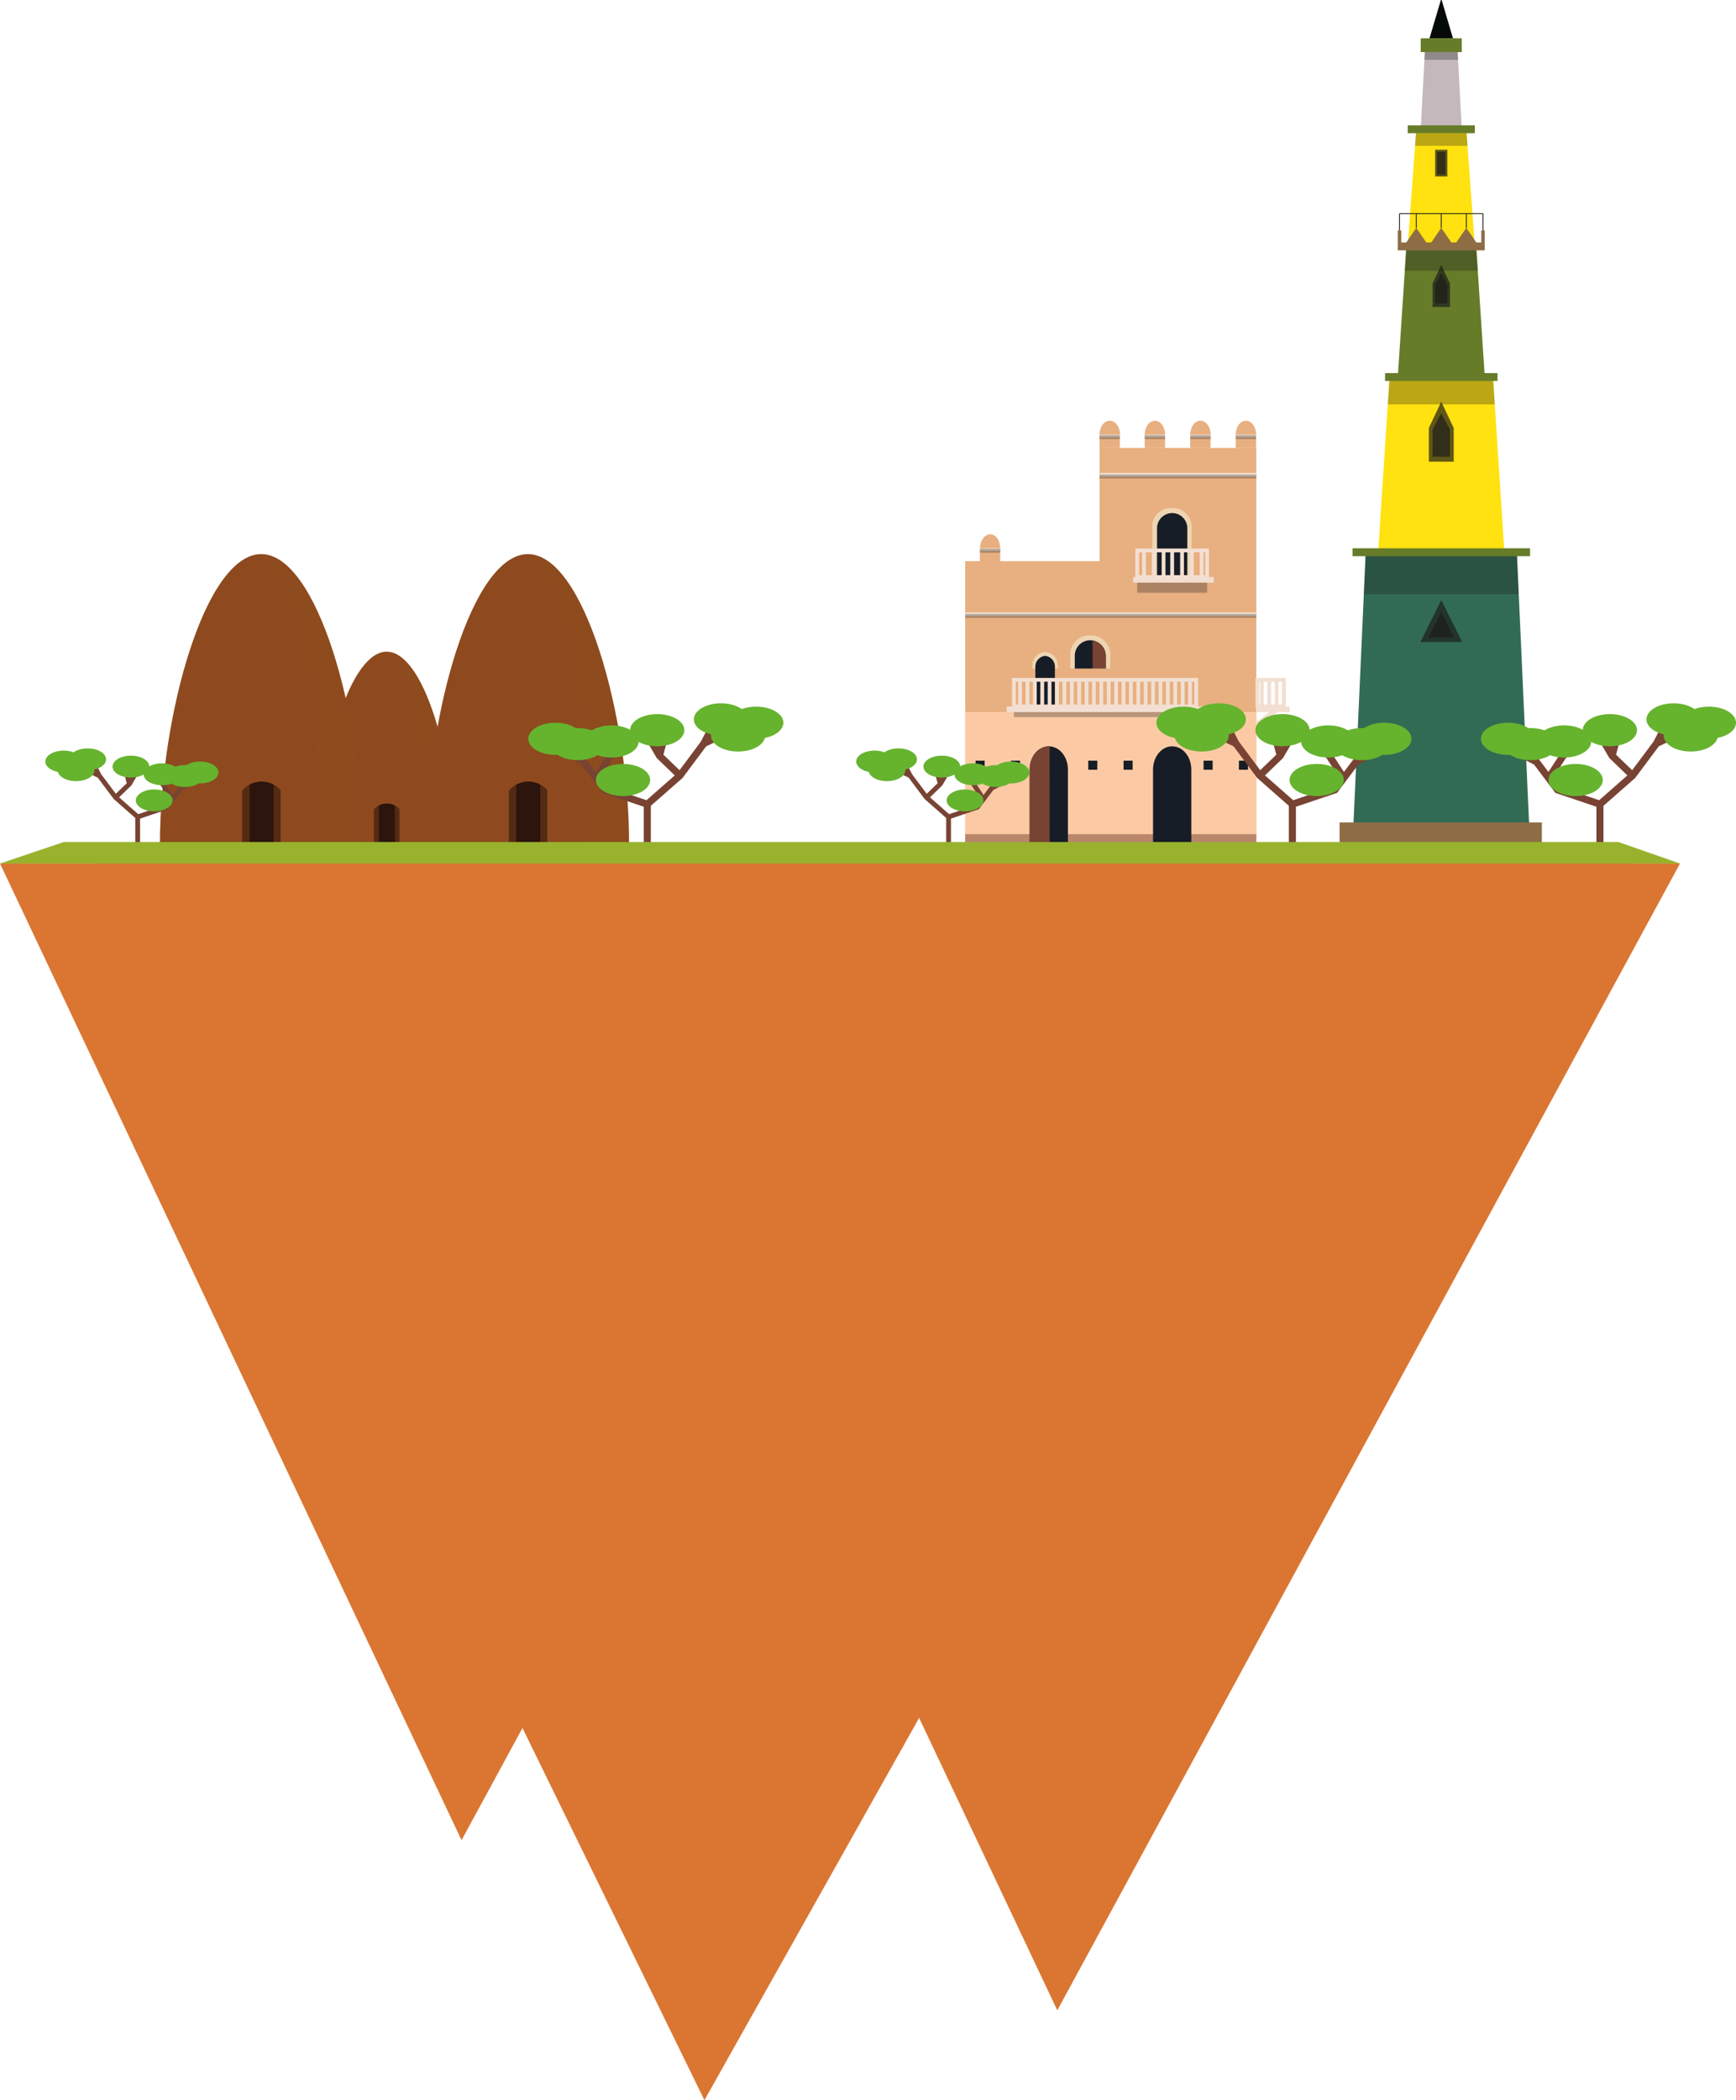 <svg xmlns="http://www.w3.org/2000/svg" viewBox="0 0 260.39 314.89"><title>ile-eth-1</title><g data-name="Calque 2"><g data-name="Calque 6" style="isolation:isolate"><path d="M47.94 126.52c0-12.77 4.51-28.81 10.07-28.81s10.07 16 10.07 28.81" fill="#8e4b1e"/><path d="M57.69 97.73c-5.92.88-9.76 17.67-9.76 28.79h15.95c0-11.12-1.63-25.46-6.19-28.79z" fill="#8e4b1e" opacity=".57" style="mix-blend-mode:screen"/><path fill="#542b12" d="M56.08 119.43h3.84v7.09h-3.84z"/><path fill="#2b150d" d="M56.83 120.18h2.39v6.35h-2.39z"/><path d="M55.49 120.67a2.54 2.54 0 1 1 5.07 0v2.17a2.54 2.54 0 0 0-5.07 0z" fill="#8e4b1e"/><path d="M55.49 120.67a2.54 2.54 0 1 1 5.07 0v2.17a2.54 2.54 0 0 0-5.07 0z" fill="#8e4b1e" opacity=".57" style="mix-blend-mode:screen"/><path fill="#da7632" style="mix-blend-mode:multiply" d="M14.9 129.32l90.76 185.57 104.27-185.57H14.9z"/><path fill="#da7632" style="mix-blend-mode:multiply" d="M128.43 129.32l54 107.1 62.04-107.1H128.43z"/><path fill="#da7632" style="mix-blend-mode:multiply" d="M0 129.47l69.23 146.44 79.55-146.44H0z"/><path fill="#da7632" style="mix-blend-mode:multiply" d="M77.3 129.47l81.29 171.95 93.4-171.95H77.3z"/><path fill="#da7632" style="mix-blend-mode:multiply" d="M37.36 129.32l28.69 65.46 20.43-32.73 32.15 69.68 55.22-102.41H37.36z"/><path d="M24 126.51c0-19.25 6.79-43.43 15.18-43.43s15.18 24.17 15.18 43.43" fill="#8e4b1e"/><path d="M38.74 83.11C29.81 84.43 24 109.74 24 126.51h24c.07-16.77-2.4-38.39-9.26-43.4z" fill="#8e4b1e" opacity=".57" style="mix-blend-mode:screen"/><path fill="#542b12" d="M36.31 115.82h5.78v10.69h-5.78z"/><path fill="#2b150d" d="M37.44 116.94h3.6v9.56h-3.6z"/><path d="M35.42 117.69a3.82 3.82 0 0 1 7.65 0V121a3.82 3.82 0 1 0-7.65 0z" fill="#8e4b1e"/><path d="M35.42 117.69a3.82 3.82 0 0 1 7.65 0V121a3.82 3.82 0 1 0-7.65 0z" fill="#8e4b1e" opacity=".57" style="mix-blend-mode:screen"/><path d="M64 126.51c0-19.25 6.79-43.43 15.18-43.43s15.18 24.17 15.18 43.43" fill="#8e4b1e"/><path d="M78.74 83.11C69.82 84.43 64 109.74 64 126.51h24c.07-16.77-2.39-38.39-9.26-43.4z" fill="#8e4b1e" opacity=".57" style="mix-blend-mode:screen"/><path fill="#542b12" d="M76.32 115.82h5.78v10.69h-5.78z"/><path fill="#2b150d" d="M77.44 116.94h3.6v9.56h-3.6z"/><path d="M75.42 117.69a3.82 3.82 0 0 1 7.65 0V121a3.82 3.82 0 1 0-7.65 0z" fill="#8e4b1e"/><path d="M75.42 117.69a3.82 3.82 0 0 1 7.65 0V121a3.82 3.82 0 1 0-7.65 0z" fill="#8e4b1e" opacity=".57" style="mix-blend-mode:screen"/><path fill="#326b54" d="M229.5 126.67h-26.63l1.98-43.87h22.67l1.98 43.87z"/><path fill="#ffe20f" d="M225.65 82.8h-18.93l1.71-26.27h15.51l1.71 26.27z"/><path fill="#667c29" d="M222.71 56.53h-13.05l1.29-19.58h10.47l1.29 19.58z"/><path fill="#ffe20f" d="M221.22 36.95h-10.07l1.28-17.56h7.51l1.28 17.56z"/><path fill="#c4b8bc" d="M219.26 19.39h-6.16l.72-13.64h4.71l.73 13.64z"/><path fill="#070a0b" d="M217.94 5.75h-3.52l1.7-5.75h.12l1.7 5.75z"/><path fill="#1d1d1b" opacity=".3" style="mix-blend-mode:multiply" d="M227.8 89.1l-.28-6.3h-22.67l-.28 6.3h23.23z"/><path fill="#667c29" d="M202.87 82.21h26.63v1.18h-26.63z"/><path fill="#8e6d45" d="M200.93 123.31h30.34v3.36h-30.34z"/><path fill="#1d1d1b" opacity=".3" style="mix-blend-mode:multiply" d="M224.21 60.63l-.27-4.1h-15.51l-.27 4.1h16.05z"/><path fill="#667c29" d="M207.75 55.94h16.87v1.18h-16.87zm3.4-37.15h10.07v1.18h-10.07zm1.95-13.04h6.16v2.06h-6.16z"/><path fill="#8e6d45" d="M209.66 36.36h13.04v1.18h-13.04zm0-1.82h.52v1.82h-.52zm12.52 0h.52v1.82h-.52zm-6-.38l-1.5 2.2h3.01l-1.51-2.2zm3.76 0l-1.51 2.2h3.01l-1.5-2.2zm-7.51 0l-1.5 2.2h3.01l-1.51-2.2z"/><path fill="none" stroke="#1d1d1b" stroke-miterlimit="10" stroke-width=".13" d="M209.92 32.03h12.52m-12.52 0v2.51m12.52-2.51v2.51m-10.01-.37v-2.14m3.75 2.14v-2.14m3.76 2.14v-2.14"/><path fill="#1d1d1b" opacity=".3" style="mix-blend-mode:multiply" d="M213.65 8.97h5.06l-.07-1.16h-4.92l-.07 1.16zm-1.4 12.89h7.87l-.14-1.88h-7.59l-.14 1.88zm-1.54 18.73h10.95l-.2-3.05h-10.55l-.2 3.05z"/><path fill="#1d1d1b" opacity=".7" style="mix-blend-mode:multiply" d="M216.18 89.98l-3.13 6.28h6.27l-3.14-6.28z"/><path fill="#1d1d1b" opacity=".7" style="mix-blend-mode:multiply" d="M216.18 91.75l-1.92 3.84h3.84l-1.92-3.84zm0-31.52l-1.86 3.94v5.05h3.73v-5.05l-1.87-3.94z"/><path fill="#1d1d1b" opacity=".7" style="mix-blend-mode:multiply" d="M216.18 61.97l-1.3 2.43v4.08h2.61V64.4l-1.31-2.43zm0-22.23l-1.3 2.76v3.53h2.61V42.5l-1.31-2.76z"/><path fill="#1d1d1b" opacity=".7" style="mix-blend-mode:multiply" d="M216.18 40.96l-.91 1.7v2.86h1.83v-2.86l-.92-1.7zm-.92-18.51h1.84v4.01h-1.84z"/><path fill="#1d1d1b" opacity=".7" style="mix-blend-mode:multiply" d="M215.54 22.76h1.28v3.4h-1.28z"/><path fill="#e8af80" d="M164.92 67.16v16.98h-20.15v42.41h43.67V67.16h-23.52z"/><path d="M163.53 95.27a2.86 2.86 0 0 0-3 2.68v7.86h6V98a2.86 2.86 0 0 0-3-2.73z" fill="#eed5b2"/><path d="M163.53 96a2.32 2.32 0 0 0-2.32 2.32v7.46h4.63v-7.42a2.32 2.32 0 0 0-2.31-2.36z" fill="#171d26"/><path d="M163.88 96.08v9.74h2v-7.46a2.31 2.31 0 0 0-2-2.28z" fill="#784333"/><path fill="#f2dfd1" d="M187.72 108.82l3.69-2.893.519.66-3.691 2.894z"/><path fill="#fbcaa4" d="M144.77 106.76h43.67v19.79h-43.67z"/><path d="M156.76 97.75a2 2 0 0 0-1.9 2.05v6h3.8v-6a2 2 0 0 0-1.9-2.05z" fill="#eed5b2"/><path fill="#e8af80" style="mix-blend-mode:multiply" d="M153.55 100.24h13.86v5.58h-13.86z"/><path d="M175.82 76.17a2.81 2.81 0 0 0-3 2.63v7.71h5.91V78.8a2.81 2.81 0 0 0-2.91-2.63z" fill="#eed5b2"/><path d="M175.82 76.93a2.27 2.27 0 0 0-2.27 2.27v7.32h4.54V79.2a2.27 2.27 0 0 0-2.27-2.27zm-19.06 21.41a1.64 1.64 0 0 0-1.46 1.77v5.7h2.93v-5.7a1.64 1.64 0 0 0-1.47-1.77z" fill="#171d26"/><path fill="#f2dfd1" d="M169.97 86.52h12.09v.84h-12.09z"/><path fill="#1d1d1b" opacity=".3" style="mix-blend-mode:multiply" d="M170.58 87.36h10.48v1.52h-10.48z"/><path fill="none" stroke="#f2dfd1" stroke-miterlimit="10" stroke-width=".57" d="M170.58 82.53h10.48v3.99h-10.48zm5.24 0v3.99m-1.29-3.99v3.99m-1.47-3.99v3.99m-1.47-3.99v3.99m8.65-3.99v3.99m-1.47-3.99v3.99m-1.47-3.99v3.99"/><path fill="#f2dfd1" d="M150.99 105.92h29.54v.84h-29.54zm37.45 0h5v.84h-5z"/><path fill="#1d1d1b" opacity=".3" style="mix-blend-mode:multiply" d="M152.08 106.76h27.35v.76h-27.35z"/><path fill="none" stroke="#f2dfd1" stroke-miterlimit="10" stroke-width=".57" d="M152.08 101.93h27.35v3.99h-27.35zm26.41 0v3.99m-1.1-3.99v3.99m-1.11-3.99v3.99m-1.11-3.99v3.99m-1.11-3.99v3.99m-1.11-3.99v3.99m-1.11-3.99v3.99m-1.11-3.99v3.99m-1.1-3.99v3.99m-1.11-3.99v3.99m20.07-3.99h3.99v3.99h-3.99zm2.9 0v3.99m-1.11-3.99v3.99m-1.11-3.99v3.99m-21.86-3.99v3.99m-1.11-3.99v3.99m-1.11-3.99v3.99m-1.11-3.99v3.99m-1.1-3.99v3.99m-1.11-3.99v3.99m-1.11-3.99v3.99m-1.11-3.99v3.99m-1.11-3.99v3.99m-1.11-3.99v3.99m-1.1-3.99v3.99m-1.11-3.99v3.99m-1.11-3.99v3.99m-1.11-3.99v3.99"/><path fill="#e8af80" d="M164.92 65.3h3.05v1.86h-3.05zm6.78 0h3.05v1.86h-3.05zm6.83 0h3.05v1.86h-3.05zm6.82 0h3.05v1.86h-3.05z"/><path fill="none" stroke="#f2dfd1" stroke-miterlimit="10" stroke-width=".57" d="M164.92 65.3h3.05m3.73 0h3.06m3.77 0h3.05m3.77 0h3.05"/><path fill="none" stroke="#1d1d1b" stroke-miterlimit="10" stroke-width=".57" opacity=".3" style="mix-blend-mode:multiply" d="M164.92 65.55h3.05"/><path fill="none" stroke="#f2dfd1" stroke-miterlimit="10" stroke-width=".57" d="M164.92 71.19h23.52"/><path fill="none" stroke="#1d1d1b" stroke-miterlimit="10" stroke-width=".57" opacity=".3" style="mix-blend-mode:multiply" d="M164.92 71.45h23.52m-16.74-5.9h3.06m3.77 0h3.05m3.77 0h3.05"/><path d="M164.92 65.17c0-1.15.68-2.09 1.53-2.09S168 64 168 65.17m-21.02 17.16h3.05v1.86h-3.05z" fill="#e8af80"/><path fill="none" stroke="#f2dfd1" stroke-miterlimit="10" stroke-width=".57" d="M146.98 82.33h3.06"/><path fill="none" stroke="#1d1d1b" stroke-miterlimit="10" stroke-width=".57" opacity=".3" style="mix-blend-mode:multiply" d="M146.98 82.58h3.06"/><path d="M147 82.2c0-1.15.68-2.09 1.53-2.09S150 81 150 82.2m21.7-17.03c0-1.15.68-2.09 1.53-2.09s1.53.94 1.53 2.09m3.77 0c0-1.15.68-2.09 1.53-2.09s1.53.94 1.53 2.09m3.76 0c0-1.15.68-2.09 1.53-2.09s1.53.94 1.53 2.09" fill="#e8af80"/><path fill="none" stroke="#f2dfd1" stroke-miterlimit="10" stroke-width=".57" d="M144.77 92.1h43.67"/><path fill="none" stroke="#1d1d1b" stroke-miterlimit="10" stroke-width=".57" opacity=".3" style="mix-blend-mode:multiply" d="M144.77 92.35h43.67"/><path fill="#171d26" d="M163.23 114.05h1.36v1.36h-1.36zm5.3 0h1.36v1.36h-1.36zm12 0h1.36v1.36h-1.36zm5.3 0h1.36v1.36h-1.36zm-39.5 0h1.36v1.36h-1.36zm5.31 0H153v1.36h-1.36z"/><path fill="#e8af80" style="mix-blend-mode:multiply" d="M175.37 95.17h1.3v3.13h-1.3zm-.61-.87h2.52v.87h-2.52z"/><path fill="#e8af80" style="mix-blend-mode:multiply" d="M172.64 93.79h6.76v.51h-6.76z"/><path fill="#784333" opacity=".5" d="M144.77 125.07h43.67v1.48h-43.67z"/><path d="M157.31 111.9c-1.59 0-2.87 1.55-2.87 3.47v11.18h5.74v-11.18c0-1.92-1.28-3.47-2.87-3.47zm18.51 0c-1.59 0-2.87 1.55-2.87 3.47v11.18h5.74v-11.18c0-1.92-1.29-3.47-2.87-3.47z" fill="#171d26"/><path d="M157.43 111.91h-.12c-1.59 0-2.87 1.55-2.87 3.47v11.18h3z" fill="#784333"/><path fill="none" stroke="#784333" stroke-miterlimit="10" stroke-width="1.06" d="M97.09 126.48v-5.9m-5.51-7.26l-2.18 3.34m5.32-.65l-3.99 2.42m8.19-5.11l.94-3.6m5.72 1.75l2.07-3.99m-10.83 2.24l2.1 3.6 3.07 2.96m-11.26-6.31l.85 3.35m2.33-2.15l-2.33 2.15m-6.49-.35l2.46 1.24 3.18 4.22 6.36 2.15"/><path fill="none" stroke="#784333" stroke-miterlimit="10" stroke-width="1.06" d="M105.58 111.47l-3.59 4.81-4.9 4.3m8.49-9.11l5.13-2.4"/><ellipse cx="83.31" cy="110.77" rx="4.07" ry="2.41" fill="#66b32e" style="mix-blend-mode:hard-light"/><ellipse cx="98.58" cy="109.48" rx="4.07" ry="2.41" fill="#66b32e" style="mix-blend-mode:hard-light"/><ellipse cx="110.71" cy="110.27" rx="4.07" ry="2.41" fill="#66b32e" style="mix-blend-mode:hard-light"/><ellipse cx="108.14" cy="107.86" rx="4.07" ry="2.41" fill="#66b32e" style="mix-blend-mode:hard-light"/><ellipse cx="113.43" cy="108.36" rx="4.07" ry="2.41" fill="#66b32e" style="mix-blend-mode:hard-light"/><ellipse cx="93.45" cy="116.95" rx="4.07" ry="2.41" fill="#66b32e" style="mix-blend-mode:hard-light"/><ellipse cx="91.72" cy="111.17" rx="4.07" ry="2.41" fill="#66b32e" style="mix-blend-mode:hard-light"/><ellipse cx="86.66" cy="111.57" rx="4.07" ry="2.41" fill="#66b32e" style="mix-blend-mode:hard-light"/><path fill="none" stroke="#784333" stroke-miterlimit="10" stroke-width=".72" d="M20.65 126.48v-4m3.74-4.93l1.48 2.27m-3.61-.44l2.71 1.64m-5.56-3.47l-.64-2.44m-3.88 1.19l-1.4-2.71m7.35 1.52l-1.43 2.44-2.08 2.01m7.64-4.28l-.58 2.27m-1.58-1.46l1.58 1.46m4.41-.24l-1.67.85-2.16 2.86-4.32 1.46"/><path fill="none" stroke="#784333" stroke-miterlimit="10" stroke-width=".72" d="M14.89 116.3l2.44 3.26 3.32 2.92m-5.76-6.18l-3.48-1.63"/><ellipse cx="30" cy="115.82" rx="2.76" ry="1.64" fill="#66b32e" style="mix-blend-mode:hard-light"/><ellipse cx="19.64" cy="114.94" rx="2.76" ry="1.64" fill="#66b32e" style="mix-blend-mode:hard-light"/><ellipse cx="11.41" cy="115.48" rx="2.76" ry="1.64" fill="#66b32e" style="mix-blend-mode:hard-light"/><ellipse cx="13.15" cy="113.85" rx="2.76" ry="1.64" fill="#66b32e" style="mix-blend-mode:hard-light"/><ellipse cx="9.56" cy="114.18" rx="2.76" ry="1.64" fill="#66b32e" style="mix-blend-mode:hard-light"/><ellipse cx="23.13" cy="120.01" rx="2.76" ry="1.64" fill="#66b32e" style="mix-blend-mode:hard-light"/><ellipse cx="24.3" cy="116.09" rx="2.76" ry="1.64" fill="#66b32e" style="mix-blend-mode:hard-light"/><ellipse cx="27.73" cy="116.36" rx="2.76" ry="1.64" fill="#66b32e" style="mix-blend-mode:hard-light"/><path fill="none" stroke="#784333" stroke-miterlimit="10" stroke-width=".72" d="M142.28 126.48v-4m3.74-4.93l1.48 2.27m-3.61-.44l2.71 1.64m-5.56-3.47l-.64-2.44m-3.88 1.19l-1.41-2.71m7.36 1.52l-1.43 2.44-2.08 2.01m7.64-4.28l-.58 2.27m-1.58-1.46l1.58 1.46m4.4-.24l-1.66.85-2.16 2.86-4.32 1.46"/><path fill="none" stroke="#784333" stroke-miterlimit="10" stroke-width=".72" d="M136.52 116.3l2.44 3.26 3.32 2.92m-5.76-6.18l-3.48-1.63"/><ellipse cx="151.63" cy="115.82" rx="2.76" ry="1.64" fill="#66b32e" style="mix-blend-mode:hard-light"/><ellipse cx="141.27" cy="114.94" rx="2.76" ry="1.64" fill="#66b32e" style="mix-blend-mode:hard-light"/><ellipse cx="133.04" cy="115.48" rx="2.76" ry="1.64" fill="#66b32e" style="mix-blend-mode:hard-light"/><ellipse cx="134.78" cy="113.85" rx="2.76" ry="1.64" fill="#66b32e" style="mix-blend-mode:hard-light"/><ellipse cx="131.19" cy="114.18" rx="2.76" ry="1.64" fill="#66b32e" style="mix-blend-mode:hard-light"/><ellipse cx="144.75" cy="120.01" rx="2.76" ry="1.64" fill="#66b32e" style="mix-blend-mode:hard-light"/><ellipse cx="145.92" cy="116.09" rx="2.76" ry="1.64" fill="#66b32e" style="mix-blend-mode:hard-light"/><ellipse cx="149.36" cy="116.36" rx="2.76" ry="1.64" fill="#66b32e" style="mix-blend-mode:hard-light"/><path fill="none" stroke="#784333" stroke-miterlimit="10" stroke-width="1.06" d="M239.98 126.48v-5.9m-5.51-7.26l-2.18 3.34m5.32-.65l-3.99 2.42m8.19-5.11l.94-3.6m5.72 1.75l2.07-3.99m-10.83 2.24l2.1 3.6 3.07 2.96m-11.26-6.31l.85 3.35m2.33-2.15l-2.33 2.15m-6.49-.35l2.46 1.24 3.18 4.22 6.36 2.15"/><path fill="none" stroke="#784333" stroke-miterlimit="10" stroke-width="1.06" d="M248.47 111.47l-3.59 4.81-4.9 4.3m8.49-9.11l5.13-2.4"/><ellipse cx="226.2" cy="110.77" rx="4.07" ry="2.41" fill="#66b32e" style="mix-blend-mode:hard-light"/><ellipse cx="241.47" cy="109.48" rx="4.07" ry="2.41" fill="#66b32e" style="mix-blend-mode:hard-light"/><ellipse cx="253.6" cy="110.27" rx="4.07" ry="2.41" fill="#66b32e" style="mix-blend-mode:hard-light"/><ellipse cx="251.03" cy="107.86" rx="4.07" ry="2.41" fill="#66b32e" style="mix-blend-mode:hard-light"/><ellipse cx="256.32" cy="108.36" rx="4.07" ry="2.41" fill="#66b32e" style="mix-blend-mode:hard-light"/><ellipse cx="236.34" cy="116.95" rx="4.07" ry="2.41" fill="#66b32e" style="mix-blend-mode:hard-light"/><ellipse cx="234.61" cy="111.17" rx="4.07" ry="2.41" fill="#66b32e" style="mix-blend-mode:hard-light"/><ellipse cx="229.55" cy="111.57" rx="4.07" ry="2.41" fill="#66b32e" style="mix-blend-mode:hard-light"/><path fill="none" stroke="#784333" stroke-miterlimit="10" stroke-width="1.06" d="M193.85 126.48v-5.9m5.52-7.26l2.18 3.34m-5.32-.65l3.99 2.42m-8.19-5.11l-.95-3.6m-5.71 1.75l-2.07-3.99m10.83 2.24l-2.1 3.6-3.07 2.96m11.26-6.31l-.85 3.35m-2.33-2.15l2.33 2.15m6.49-.35l-2.46 1.24-3.18 4.22-6.37 2.15"/><path fill="none" stroke="#784333" stroke-miterlimit="10" stroke-width="1.06" d="M185.37 111.47l3.59 4.81 4.89 4.3m-8.48-9.11l-5.13-2.4"/><ellipse cx="207.64" cy="110.77" rx="4.07" ry="2.41" fill="#66b32e" style="mix-blend-mode:hard-light"/><ellipse cx="192.37" cy="109.48" rx="4.07" ry="2.41" fill="#66b32e" style="mix-blend-mode:hard-light"/><ellipse cx="180.24" cy="110.27" rx="4.07" ry="2.41" fill="#66b32e" style="mix-blend-mode:hard-light"/><ellipse cx="182.81" cy="107.86" rx="4.07" ry="2.41" fill="#66b32e" style="mix-blend-mode:hard-light"/><ellipse cx="177.52" cy="108.36" rx="4.07" ry="2.41" fill="#66b32e" style="mix-blend-mode:hard-light"/><ellipse cx="197.5" cy="116.95" rx="4.07" ry="2.41" fill="#66b32e" style="mix-blend-mode:hard-light"/><ellipse cx="199.23" cy="111.17" rx="4.07" ry="2.41" fill="#66b32e" style="mix-blend-mode:hard-light"/><ellipse cx="204.28" cy="111.57" rx="4.07" ry="2.41" fill="#66b32e" style="mix-blend-mode:hard-light"/><path fill="#99b22e" d="M242.75 126.25H9.56L0 129.47h251.99l-9.24-3.22z"/></g></g></svg>